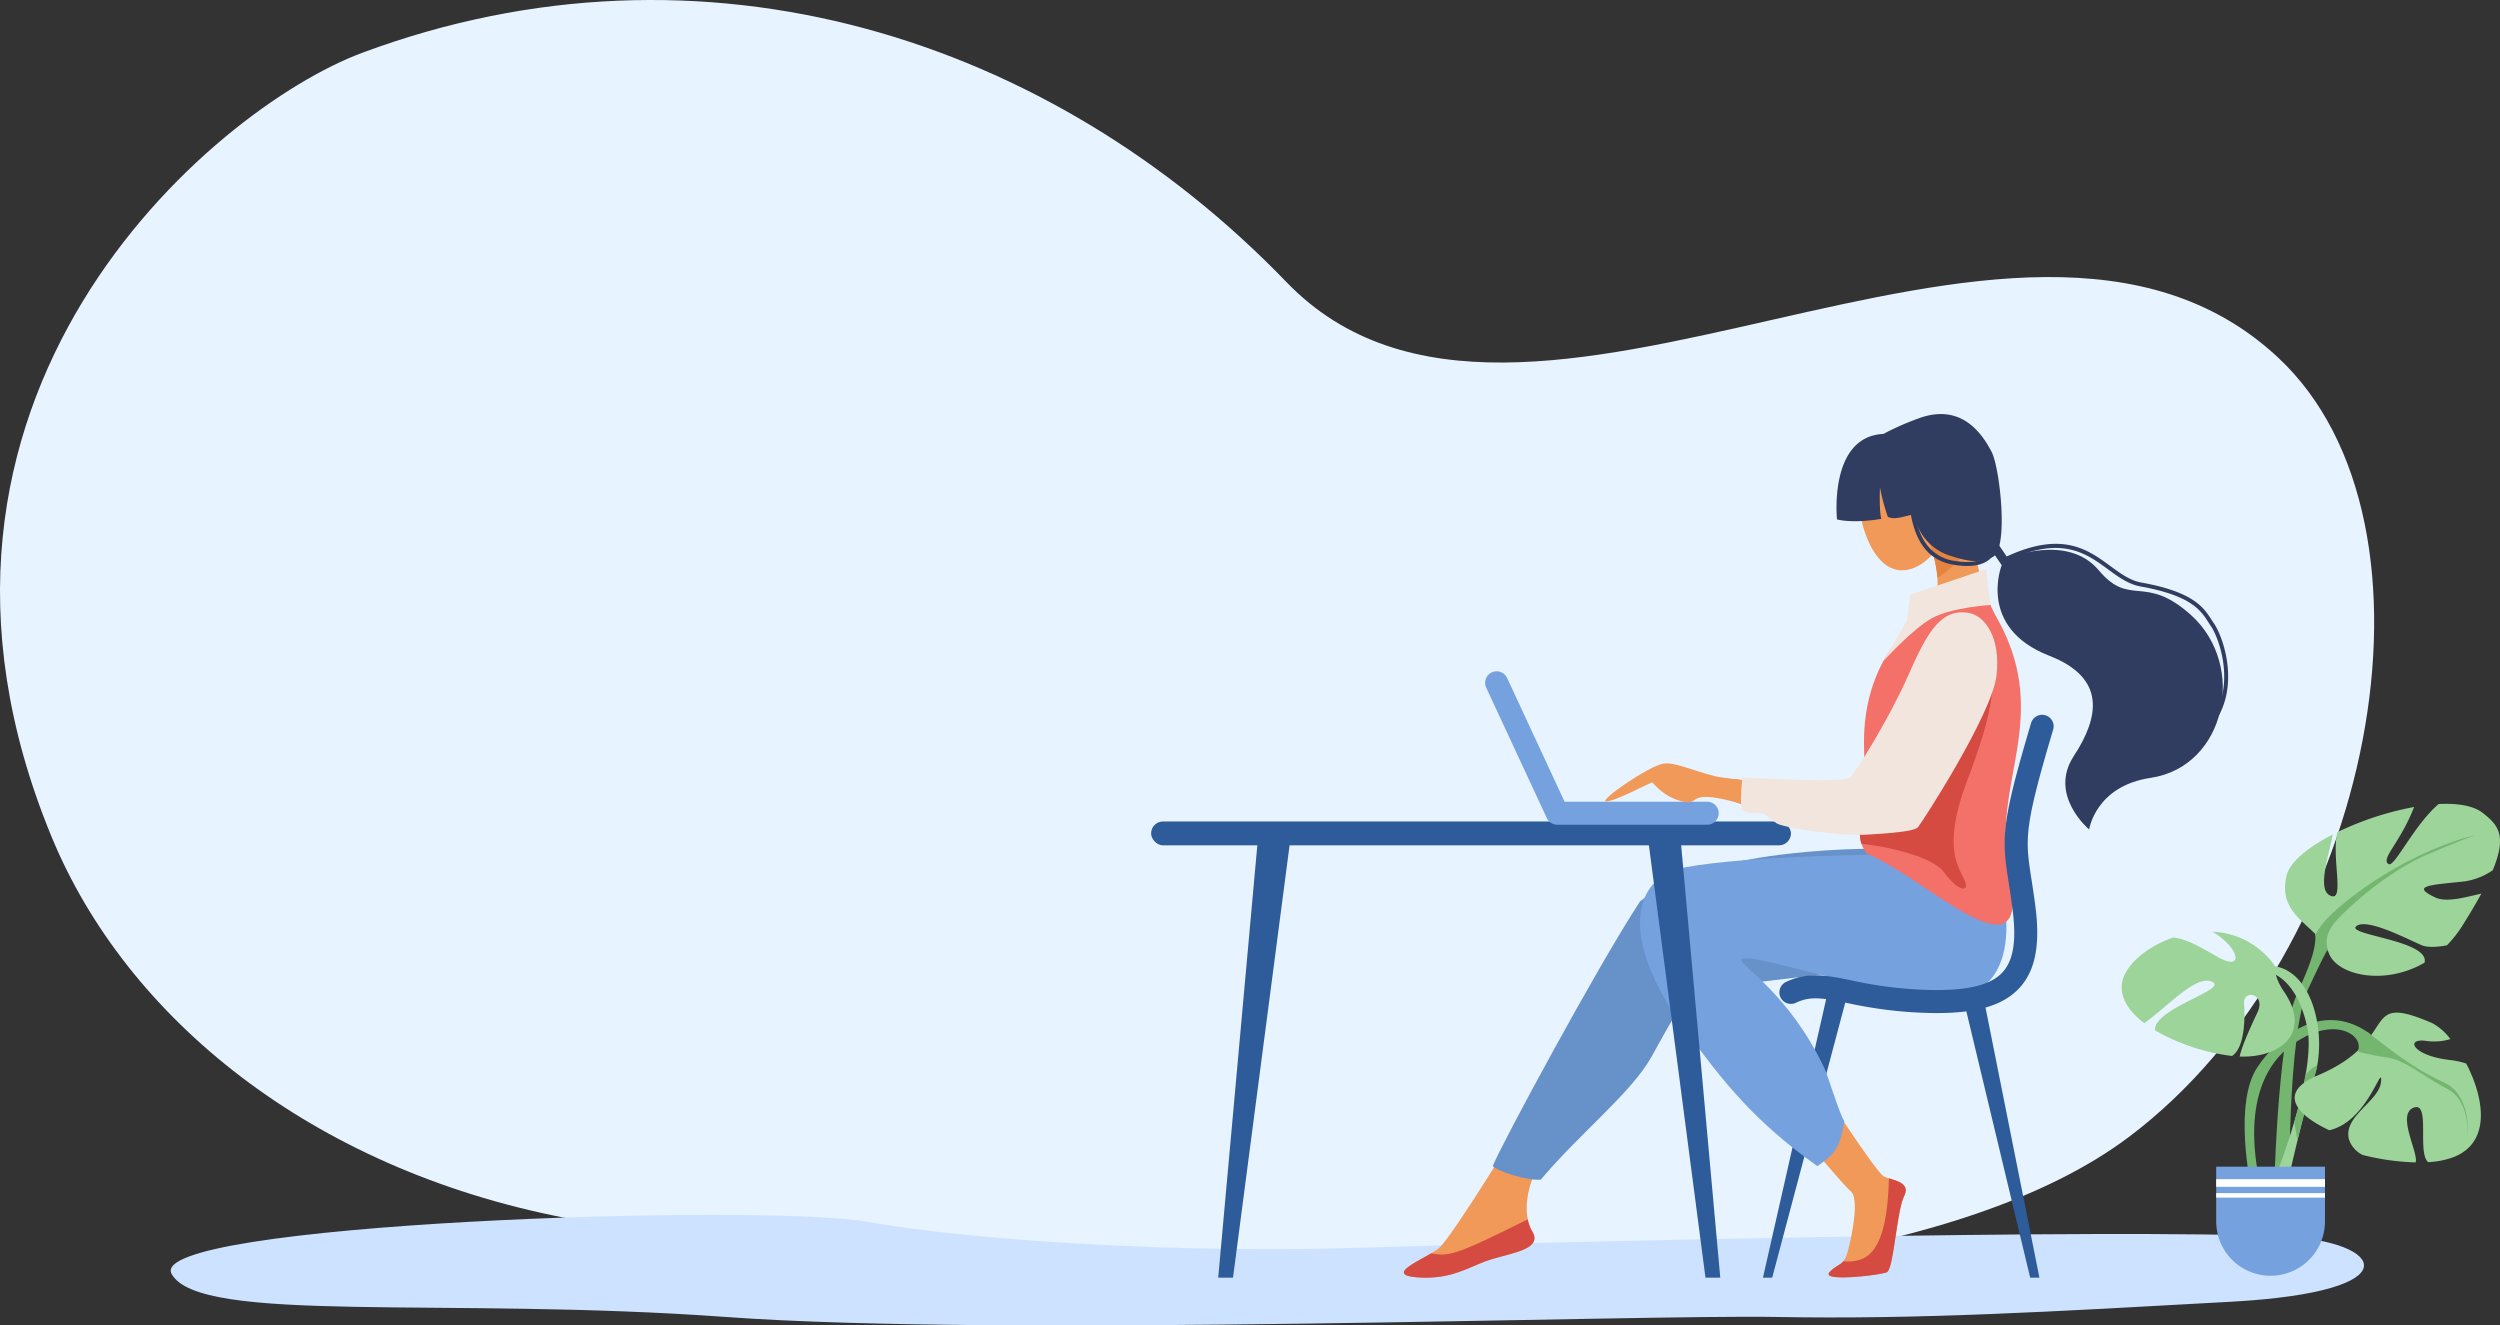 <svg xmlns="http://www.w3.org/2000/svg" width="635.732" height="337.06" viewBox="0 0 635.732 337.06"><rect x="0" y="0" width="635.732" height="337.06" fill="#333333" stroke="none"/><defs><style>.a{fill:#e7f3fe;}.b{fill:#cce2ff;}.c{fill:#2e5b9a;}.d{fill:#f09959;}.e{fill:#6791c9;}.f{fill:#75a1de;}.g{fill:#f37168;}.h{fill:#d54a41;}.i{fill:#e38540;}.j{fill:#f2e5de;}.k{fill:#303c60;}.l{fill:#74b570;}.m{fill:#9cd499;}.n{fill:#fff;}</style></defs><path class="a" d="M321.311,234.11c86.834-32.237,175.09-3.736,234.946,58.338s185.475-42.845,252.1,19.129c45.466,42.294,24.641,151.032-37.7,198.129-84.737,64.016-342.432,31.533-398.176,20.639-64.221-12.551-111.172-50.632-130.248-96.85C196.266,322.13,282.938,248.356,321.311,234.11Z" transform="translate(-229.12 -220.718)"/><path class="b" d="M974.394,1704.387c-43.467-2.125-191.333,1.475-236.3,2.879s-97.171-1.852-124.287-6.639-183.853.407-176.74,13.277,69.833,5.757,140.96,10.93,231.092-.647,267.175,0,69.171-1.293,115.671-3.88S999.589,1705.619,974.394,1704.387Z" transform="translate(-393.418 -1389.936)"/><rect class="c" width="162.717" height="6.063" rx="3.032" transform="translate(292.713 208.897)"/><g transform="translate(356.995 105.293)"><path class="d" d="M2513.871,789.343c2.158,7.607-3.112,15.446-8.917,17.093s-9.948-3.522-12.106-11.13.8-15.109,6.6-16.756S2511.713,781.736,2513.871,789.343Z" transform="translate(-2376.162 -767.002)"/><path class="d" d="M2414.926,1536.709s14.879,23.109,16.888,24.114,7.033,1.256,5.149,5.024-2.637,18.588-4.4,19.341-16.83,2.512-14.569,0,3.651-1.256,4.792-5.777,2.743-13.062.608-14.82-15.2-17.583-15.2-17.583Z" transform="translate(-2309.767 -1366.959)"/><path class="d" d="M1967.494,1584.192s-18.086,29.809-21.435,32.488-14.4,6.7-5.359,7.369,13.4-3.014,19.091-4.689,12.727-2.679,10.048-7.033-1.567-13.859,4.21-19.888S1967.494,1584.192,1967.494,1584.192Z" transform="translate(-1937.219 -1404.518)"/><path class="e" d="M2145.3,1253.378s-44.772-1.171-62.524,13.4c-10.383,15.742-35.5,62.188-37.453,67.307,1.34,1.34,8.876,3.757,12.225,3.422,9.881-11.781,22.94-21.966,28.134-31.207,6.4-11.387,8.373-17.081,18.756-18.086s33.828-4.354,40.862-4.354S2145.3,1253.378,2145.3,1253.378Z" transform="translate(-2022.73 -1142.827)"/><path class="c" d="M2637.912,1509.537h-2.347l-16.829-70.215h5.163Z" transform="translate(-2476.298 -1289.926)"/><path class="c" d="M2374.111,1500.143h2.347l19.311-72.7h-5.163Z" transform="translate(-2282.8 -1280.531)"/><path class="f" d="M2312.556,1238.789l-26.03,4.493s-34.591.318-50.4,3.263c-14.385,2.679-16.505,19.025,0,41.531,9.376,12.786,17.3,22.984,33.514,34.484,4.124-3.028,5.7-4.173,6.841-11.458-1.173-1.609-4.21-11.677-5.153-13.648-8.967-18.744-20.935-25.56-21.1-27.4,2.01-3.265,53.229,17.021,63.413,5.088C2323.36,1263.744,2312.556,1238.789,2312.556,1238.789Z" transform="translate(-2164.478 -1131.304)"/><path class="g" d="M2525.192,955.707a27.238,27.238,0,0,0-20.368,5.068c-5.706,5.817-12.163,15.409-11.767,31.231.5,20.095-3.11,21.385.658,26.911,15.715,6.489,42.591,34.371,36.262,4.48-4.583-21.643,10.052-37.776-1.754-61.784C2527.262,959.659,2526.061,957.764,2525.192,955.707Z" transform="translate(-2376.033 -907.152)"/><path class="h" d="M2493.055,1018.568c-.305,10.476-1.785,13.562-.654,16.847,6.406.654,18.125,3.218,21.054,7.318,3.349,4.689,6.7,5.359,5.135,1.9s-5.693-8.373.67-25.231,9.378-28.246,3.126-39.968Z" transform="translate(-2376.035 -926.152)"/><path class="d" d="M2573.809,876.511a81.767,81.767,0,0,1-5.258-21.222l-11.052,3.265s6.28,14.066.251,19.09a57.616,57.616,0,0,0-4.309,3.935A27.237,27.237,0,0,1,2573.809,876.511Z" transform="translate(-2424.65 -827.956)"/><path class="i" d="M2584.3,860.188c-.654-.582-1.474-1.31-2.334-2.07l-9.015,2.663-.019.049a36.811,36.811,0,0,1,2.816,11.01c2.687-1.63,5.628-4.287,8.991-8.929C2584.56,861.881,2584.416,860.962,2584.3,860.188Z" transform="translate(-2440.07 -830.194)"/><path class="d" d="M2359.6,970.669c-11.384,3.981-10.121,15.973-20.6,33.659-5.422,9.153-10.457,9.017-10.457,9.017a242.555,242.555,0,0,1-28.1-1.779c-9.631-1.177-10.242,1.69-3.544,4.084,13.509,4.83,27.528,10.028,38.831,8.773s30.636-30.1,31.633-37.6C2368.745,976.436,2365.329,968.664,2359.6,970.669Z" transform="translate(-2218.207 -918.971)"/><g transform="translate(95.509 76.472)"><path class="c" d="M2434.217,1166.256q-1.062,0-2.176-.028a108.275,108.275,0,0,1-20.667-2.544c-5.925-1.2-9.188-1.868-12.986-.052a2.926,2.926,0,1,1-2.523-5.28c5.566-2.66,10.226-1.713,16.675-.4a103.109,103.109,0,0,0,19.646,2.428c9.806.244,15.785-1.21,18.815-4.571,2.7-2.994,3.49-8.025,2.486-15.833-.343-2.672-.687-4.894-.99-6.855-.855-5.531-1.42-9.186-.72-14.835.65-5.246,2.387-12.234,6.411-25.784a2.926,2.926,0,1,1,5.61,1.666c-7.5,25.25-7.117,27.709-5.517,38.06.309,2,.658,4.257,1.011,7,1.238,9.628-.016,16.141-3.945,20.5C2451.3,1164.213,2444.734,1166.256,2434.217,1166.256Z" transform="translate(-2394.199 -1090.406)"/></g><path class="h" d="M1968.723,1704.4c-12,5.869-18.46,9.233-22.307,8.912-.908-.075-1.661-.168-2.292-.267-4.28,2.529-11.111,5.518-3.425,6.088,9.043.67,13.4-3.015,19.091-4.689s12.727-2.679,10.048-7.034A9.157,9.157,0,0,1,1968.723,1704.4Z" transform="translate(-1937.219 -1499.602)"/><path class="h" d="M2469.325,1654.431c-.293,9.5-1.6,18.917-7.41,20.7a9.765,9.765,0,0,1-4.187.374c-.914,1.13-2.029,1.143-3.526,2.806-2.26,2.512,12.811.754,14.569,0s2.512-15.573,4.4-19.341C2474.714,1655.869,2471.6,1655.147,2469.325,1654.431Z" transform="translate(-2345.969 -1460.077)"/><g transform="translate(20.672 65.424)"><path class="f" d="M2092.588,1076.552h-38.125a2.926,2.926,0,0,1-2.653-1.693L2036.4,1041.7a2.926,2.926,0,1,1,5.307-2.466l14.62,31.465h36.258a2.926,2.926,0,0,1,0,5.852Z" transform="translate(-2036.13 -1037.542)"/></g><path class="d" d="M2216.127,1153.613c-7.7-.112-15.344-4.7-19.139-4.033s-16.188,9.266-14.625,9.6,11.388-4.757,11.723-4.835,2.456,3.527,7.7,4.851.037-3.933,16.3.98C2228.667,1163.371,2216.127,1153.613,2216.127,1153.613Z" transform="translate(-2131.02 -1060.687)"/><path class="j" d="M2546.781,913.192l1.133,9.12s-9.969.593-14.929,3.384-12.281,10.855-12.281,10.855l5.981-10.3.861-6.587Z" transform="translate(-2398.755 -873.758)"/><path class="j" d="M2405.409,965.919c-7.4-1.387-10.83,5.247-15.63,16.077s-13,23.982-14.625,25.678-27.464,0-27.464,0-.781,7.48,0,8.373,5.247.781,5.247.781,1.786,1.427,3.461,2.555,15.853,3.25,22.44,2.915,12.616-.893,13.509-1.9,18.868-28.692,19.984-38.629S2409.188,966.627,2405.409,965.919Z" transform="translate(-2261.625 -915.32)"/><path class="k" d="M2475.544,729.56c-14,.67-11.807,21.736-11.807,21.736s3.637,1.123,11.256-.133c-.586-2.261-.334-8.038-.334-8.038a52.627,52.627,0,0,0,2.009,7.536c1.611.738,3.433.084,6.531-.665,1.591,6.694,6.086,9.522,9.164,10.49,3.4,1.069,7,2.345,11.02.335s1.809-22.552-.325-26.683c-3.2-6.2-8.528-11.75-17.739-8.82A68.419,68.419,0,0,0,2475.544,729.56Z" transform="translate(-2353.595 -724.512)"/><path class="k" d="M2637.22,862.671l5.725,8.362s-6.345,15.853,12.109,23.036c14.452,5.625,12.75,15.536,6.219,25.5s3.907,18.672,3.907,18.672,1.592-11.042,15.634-13.126c19.146-2.842,24.568-28.548,10.267-41.4-11.834-10.636-15.434-1.828-23.445-11.373s-23.133-3.1-23.133-3.1l-5.542-8.083Z" transform="translate(-2490.919 -832.603)"/><g transform="translate(153.076 33.001)"><path class="k" d="M2723.31,926.417a.51.51,0,0,1-.447-.754c4.815-8.8.886-19.458-1.089-22.345-.209-.306-.408-.616-.619-.945-1.941-3.031-4.357-6.8-17.25-9.123-3.1-.559-5.619-2.4-8.281-4.358-5.5-4.036-11.728-8.61-25.267-2.379a.509.509,0,0,1-.426-.925c14.083-6.482,20.571-1.719,26.3,2.483,2.564,1.882,4.985,3.66,7.858,4.177,13.329,2.4,15.878,6.378,17.926,9.575.206.322.4.625.6.919,2.07,3.025,6.186,14.193,1.143,23.41A.508.508,0,0,1,2723.31,926.417Z" transform="translate(-2669.636 -882.409)"/></g><g transform="translate(128.282 18.718)"><path class="k" d="M2565.967,833.989a20.151,20.151,0,0,1-2.974-.239c-4.9-.734-11.472-3.518-11.987-19.153a.509.509,0,0,1,1.018-.033c.212,6.445,1.491,11.213,3.8,14.172a10.68,10.68,0,0,0,7.321,4.007c4.533.679,7.539-.158,8.931-2.488a.509.509,0,1,1,.874.523C2571.673,832.914,2569.33,833.989,2565.967,833.989Z" transform="translate(-2551.005 -814.072)"/></g></g><path class="c" d="M1711.333,1351.855h3.762l14.636-111.879h-8.277Z" transform="translate(-1401.549 -1026.95)"/><path class="c" d="M2252.553,1351.855h-3.762l-14.636-111.879h8.277Z" transform="translate(-1815.1 -1026.95)"/><g transform="translate(539.526 204.406)"><path class="l" d="M3002.429,1323.431c6.51,5.943,3.679,11.886-1.132,22.924s-5.66,51.792-5.66,51.792l3.963-.566s-.566-41.886,4.811-53.207,7.642-16.981,12.453-13.3S3002.429,1323.431,3002.429,1323.431Z" transform="translate(-2956.958 -1297.369)"/><path class="m" d="M3009.7,1217.1c.791-3.522,5.485-7.333,11.763-10.566-.933,5.195-3.926,13.689-.829,15.431,4.177,2.35.407-9.509,2.019-16.028a77.56,77.56,0,0,1,19.516-6.4c-.009.024-.016.047-.026.072-3.679,9.34-8.49,13.019-6.51,14.434,1.491,1.064,6.346-9.724,12.756-15.254,4.812-.256,8.883.4,11.291,2.3,3.722,2.947,6.22,5.561,2.477,14.534a16.826,16.826,0,0,1-8.127,2.946c-8.491.849-12.453,1.132-6.51,3.962,2.911,1.386,7.789-.078,11.744-.97-1.283,2.364-2.86,5.04-4.777,8.088a30.049,30.049,0,0,1-3.978,5.063c-2.736.524-5.122.53-6.385-.011-3.962-1.7-14.151-7.075-16.7-4.811-2.493,2.216,18.869,3.62,17.389,9.251-10.354,5.966-22.2,3.127-24.3-2.351C3017.7,1229.433,3007.317,1227.7,3009.7,1217.1Z" transform="translate(-2967.801 -1198.733)"/><path class="l" d="M2992.207,1465.447c-11.321-8.491-22.924-.566-28.868,8.49s-1.7,29.434-1.7,29.434,2.264,0,2.264-.849-6.227-24.057,8.49-34.528c9.207-6.551,15.849-3.4,16.7-.283s-3.679,8.773-3.679,8.773Z" transform="translate(-2928.905 -1406.839)"/><path class="m" d="M2986.962,1395.649c11.321,0,15,17.547,11.887,27.736s-7.358,29.151-7.358,29.151l-2.83-2.83s10.755-26.6,8.208-38.49-8.774-13.868-9.906-13.868S2986.962,1395.649,2986.962,1395.649Z" transform="translate(-2949.698 -1354.493)"/><path class="l" d="M3023.544,1519.255a8.2,8.2,0,0,1,2.98-2.5,22.4,22.4,0,0,1-.588,2.425c-1.419,4.642-3.072,11.1-4.452,16.766-.125-.725-.318-1.842-.617-3.566-.071-.407-.126-.849-.164-1.317A109.8,109.8,0,0,0,3023.544,1519.255Z" transform="translate(-2976.786 -1450.285)"/><path class="m" d="M3026.952,1468.747c21.509-9.056,10.177-21.484,29.139-13.277a14.075,14.075,0,0,1,4.593,4.046,14.119,14.119,0,0,1-6.008.482c-5.66-.849-3.679,3.68,5.66,4.812a20.948,20.948,0,0,1,4.376.923c4.449,8.546,6.455,19.79-2.961,23.7a21.321,21.321,0,0,1-6.7,1.375c-2.906-2.309.709-15.672-3.771-13.828-4.3,1.771,1.348,11.456.574,13.9a62.053,62.053,0,0,1-13.437-1.883,6.687,6.687,0,0,1-3.552-4.088c-1.415-5.943,7.924-9.622,8.208-14.717.26-4.683-3.423,10.3-13.182,12.509C3021.067,1478.574,3016.9,1472.98,3026.952,1468.747Z" transform="translate(-2977.098 -1399.691)"/><path class="m" d="M2845.1,1374.873c2.264-4.811-3.679-5.943-3.4-2.264.251,3.26.278,11.185-3.065,13.343a52.465,52.465,0,0,1-19.543-6.49,2.4,2.4,0,0,1,.25-1.475c2.547-5.094,18.962-9.34,13.868-11.038-4.057-1.352-11.166,6.63-16.9,10.651-3.441-2.61-5.746-5.722-5.746-9.2,0-4.7,5.713-10.024,13.1-12.568,3.325.335,6.414,2.153,11.238,4.887,7.126,4.039,5.479-2.491-1.26-6.366a20.3,20.3,0,0,1,15.895,8.724s-.4,2.538,2.281,6.464c7.328,10.71-1.128,16.963-11.238,16.557C2841.16,1383.278,2843.535,1378.2,2845.1,1374.873Z" transform="translate(-2810.571 -1321.831)"/><path class="l" d="M3100.607,1476.587c5.534,4.277,11.683,9.277,19.23,12.674s6.038,14.466,6.038,14.466,1.132-9.56-5.157-12.831-10.441-7.17-15.22-7.925a69.265,69.265,0,0,1-7.422-1.509s1.51-3.019.629-4.151S3100.607,1476.587,3100.607,1476.587Z" transform="translate(-3037.986 -1418.458)"/><path class="l" d="M3086.945,1236.565c-20.252,5.409-35.1,18.365-37.863,21.51s-2.767,4.025-2.767,4.025l2.139,4.026,1.006-.5s-1.635-3.4,2.642-7.8c7.375-7.592,16.353-13.585,22.517-16.227S3086.945,1236.565,3086.945,1236.565Z" transform="translate(-2997.044 -1228.658)"/><path class="f" d="M13.831,0h0A13.831,13.831,0,0,1,27.662,13.831V27.74a0,0,0,0,1,0,0H0a0,0,0,0,1,0,0V13.831A13.831,13.831,0,0,1,13.831,0Z" transform="translate(51.698 120.008) rotate(180)"/><rect class="n" width="27.662" height="1.947" transform="translate(24.036 95.446)"/><rect class="n" width="27.662" height="1.145" transform="translate(24.036 98.997)"/></g></svg>